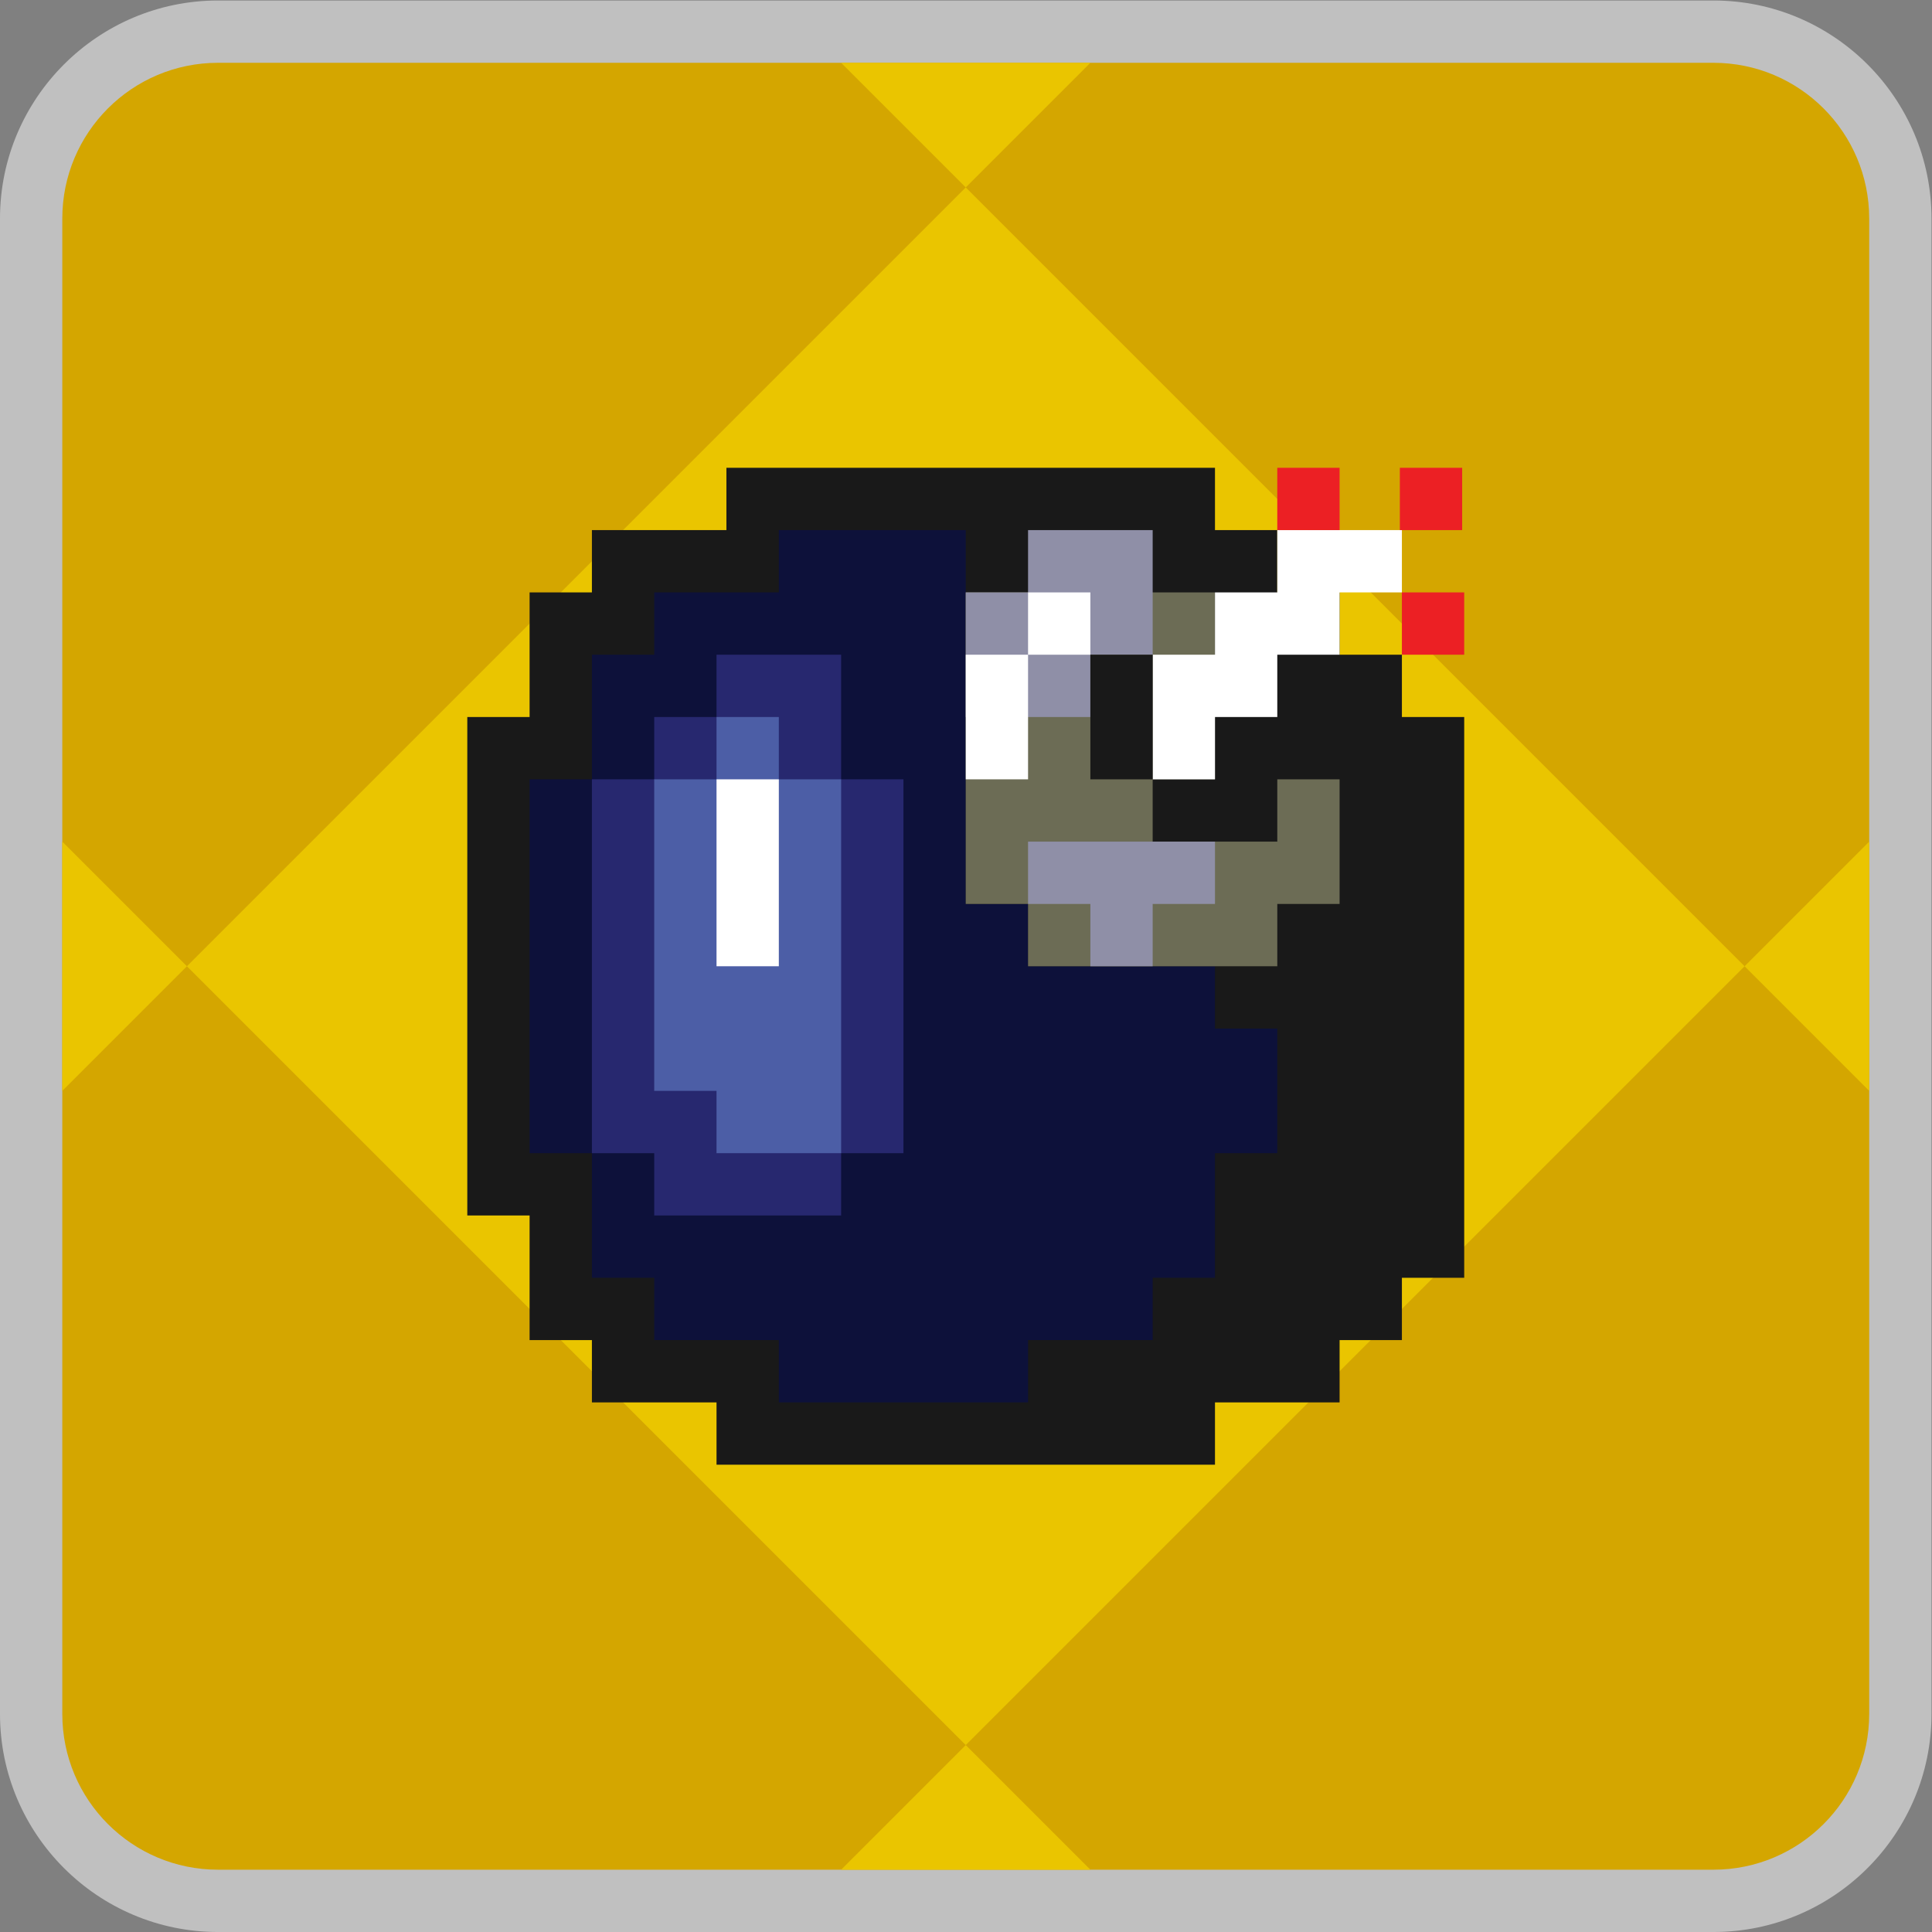 <?xml version="1.0" encoding="UTF-8" standalone="no"?>
<svg
   xmlns:dc="http://purl.org/dc/elements/1.1/"
   xmlns:cc="http://creativecommons.org/ns#"
   xmlns:rdf="http://www.w3.org/1999/02/22-rdf-syntax-ns#"
   xmlns:svg="http://www.w3.org/2000/svg"
   xmlns="http://www.w3.org/2000/svg"
   viewBox="0 0 330.667 330.667"
   height="330.667"
   width="330.667"
   xml:space="preserve"
   id="svg2"
   version="1.1"><rect x="0" y="0" width="330.667" height="330.667" fill="#808080" stroke="none"/><defs
     id="defs6"><clipPath
       id="clipPath18"
       clipPathUnits="userSpaceOnUse"><path
         id="path16"
         d="M 0,256 H 256 V 0 H 0 Z" /></clipPath><clipPath
       id="clipPath26"
       clipPathUnits="userSpaceOnUse"><path
         id="path24"
         d="M 4,252 H 252 V 4 H 4 Z" /></clipPath></defs><g
     transform="matrix(1.333,0,0,-1.333,-5.333,336)"
     id="g10"><g
       id="g12"><g
         clip-path="url(#clipPath18)"
         id="g14"><g
           id="g20"><g
             id="g22" /><g
             id="g34"><g
               style="opacity:0.5"
               id="g32"
               clip-path="url(#clipPath26)"><g
                 id="g30"
                 transform="translate(224,252)"><path
                   id="path28"
                   style="fill:#ffffff;fill-opacity:1;fill-rule:nonzero;stroke:none"
                   d="m 0,0 h -192 c -15.439,0 -28,-12.561 -28,-28 v -192 c 0,-15.439 12.561,-28 28,-28 H 0 c 15.439,0 28,12.561 28,28 V -28 C 28,-12.561 15.439,0 0,0" /></g></g></g></g><g
           transform="translate(224,12)"
           id="g36"><path
             id="path38"
             style="fill:#d4a600;fill-opacity:1;fill-rule:nonzero;stroke:none"
             d="m 0,0 h -192 c -11.046,0 -20,8.954 -20,20 v 192 c 0,11.046 8.954,20 20,20 H 0 c 11.046,0 20,-8.954 20,-20 V 20 C 20,8.954 11.046,0 0,0" /></g><g
           transform="translate(128,28)"
           id="g40"><path
             id="path42"
             style="fill:#eac500;fill-opacity:1;fill-rule:nonzero;stroke:none"
             d="M 0,0 -100,100 0,200 100,100 Z" /></g><g
           transform="translate(184,160)"
           id="g44"><path
             id="path46"
             style="fill:#191919;fill-opacity:1;fill-rule:nonzero;stroke:none"
             d="m 0,0 v 8 h -8 v 8 h -8 v 8 h -8 v 8 H -86.73 V 24 H -104 v -8 h -8 V 0 h -8 v -64 h 8 v -8 -8 h 8 v -8 h 16 v -8 h 64 v 8 h 16 v 8 h 8 v 8 h 8 v 8 64 z" /></g><g
           transform="translate(168,120)"
           id="g48"><path
             id="path50"
             style="fill:#0d113a;fill-opacity:1;fill-rule:nonzero;stroke:none"
             d="m 0,0 h -8 v 8 h -24 v 8 h -8 v 8 8 8 8 8 8 h -24 v -8 h -16 v -8 h -8 V 32 h -8 v -48 h 8 v -16 h 8 v -8 h 16 v -8 h 32 v 8 h 16 v 8 h 8 v 16 h 8 z" /></g><g
           transform="translate(120,152)"
           id="g52"><path
             id="path54"
             style="fill:#27286f;fill-opacity:1;fill-rule:nonzero;stroke:none"
             d="m 0,0 h -8 v 8 8 H -24 V 8 h -8 V 0 h -8 v -48 h 8 v -8 h 24 v 8 h 8 z" /></g><g
           transform="translate(104,152)"
           id="g56"><path
             id="path58"
             style="fill:#4c5ea6;fill-opacity:1;fill-rule:nonzero;stroke:none"
             d="M 0,0 V 8 H -8 V 0 h -8 v -40 h 8 v -8 h 8 8 v 8 16 24 z" /></g><g
           transform="translate(168,152)"
           id="g60"><path
             id="path62"
             style="fill:#6c6c55;fill-opacity:1;fill-rule:nonzero;stroke:none"
             d="m 0,0 v -8 h -8 -8 v 8 h 8 v 24 h -32 v -40 h 8 v -8 H 0 v 8 H 8 V 0 Z" /></g><path
           id="path64"
           style="fill:#ffffff;fill-opacity:1;fill-rule:nonzero;stroke:none"
           d="m 96,128 h 8 v 24 h -8 z" /><g
           transform="translate(168,184)"
           id="g66"><path
             id="path68"
             style="fill:#ffffff;fill-opacity:1;fill-rule:nonzero;stroke:none"
             d="m 0,0 v -8 h -8 v -8 h -8 v -16 h 8 v 8 h 8 v 8 h 8 v 8 h 8 V 0 H 8 Z" /></g><path
           id="path70"
           style="fill:#ec2024;fill-opacity:1;fill-rule:nonzero;stroke:none"
           d="m 176,184 h -8 v 8 h 8 z" /><path
           id="path72"
           style="fill:#ec2024;fill-opacity:1;fill-rule:nonzero;stroke:none"
           d="m 191.737,184 h -8 v 8 h 8 z" /><path
           id="path74"
           style="fill:#ec2024;fill-opacity:1;fill-rule:nonzero;stroke:none"
           d="m 192,168 h -8 v 8 h 8 z" /><path
           id="path76"
           style="fill:#8f8fa7;fill-opacity:1;fill-rule:nonzero;stroke:none"
           d="m 152,168 h -16 v 16 h 16 z" /><path
           id="path78"
           style="fill:#8f8fa7;fill-opacity:1;fill-rule:nonzero;stroke:none"
           d="m 144,160 h -16 v 16 h 16 z" /><path
           id="path80"
           style="fill:#ffffff;fill-opacity:1;fill-rule:nonzero;stroke:none"
           d="m 136,152 h -8 v 16 h 8 z" /><path
           id="path82"
           style="fill:#ffffff;fill-opacity:1;fill-rule:nonzero;stroke:none"
           d="m 144,168 h -8 v 8 h 8 z" /><path
           id="path84"
           style="fill:#191919;fill-opacity:1;fill-rule:nonzero;stroke:none"
           d="m 152,152 h -8 v 16 h 8 z" /><g
           transform="translate(160,144)"
           id="g86"><path
             id="path88"
             style="fill:#8f8fa7;fill-opacity:1;fill-rule:nonzero;stroke:none"
             d="m 0,0 h -8 -8 -8 v -8 h 8 v -8 h 8 v 8 h 8 z" /></g><g
           transform="translate(244,144)"
           id="g90"><path
             id="path92"
             style="fill:#eac500;fill-opacity:1;fill-rule:nonzero;stroke:none"
             d="M 0,0 -16,-16 0,-32 Z" /></g><g
           transform="translate(12,112)"
           id="g94"><path
             id="path96"
             style="fill:#eac500;fill-opacity:1;fill-rule:nonzero;stroke:none"
             d="M 0,0 16,16 0,32 Z" /></g><g
           transform="translate(144,12)"
           id="g98"><path
             id="path100"
             style="fill:#eac500;fill-opacity:1;fill-rule:nonzero;stroke:none"
             d="M 0,0 -16,16 -32,0 Z" /></g><g
           transform="translate(112,244)"
           id="g102"><path
             id="path104"
             style="fill:#eac500;fill-opacity:1;fill-rule:nonzero;stroke:none"
             d="M 0,0 16,-16 32,0 Z" /></g></g></g></g></svg>